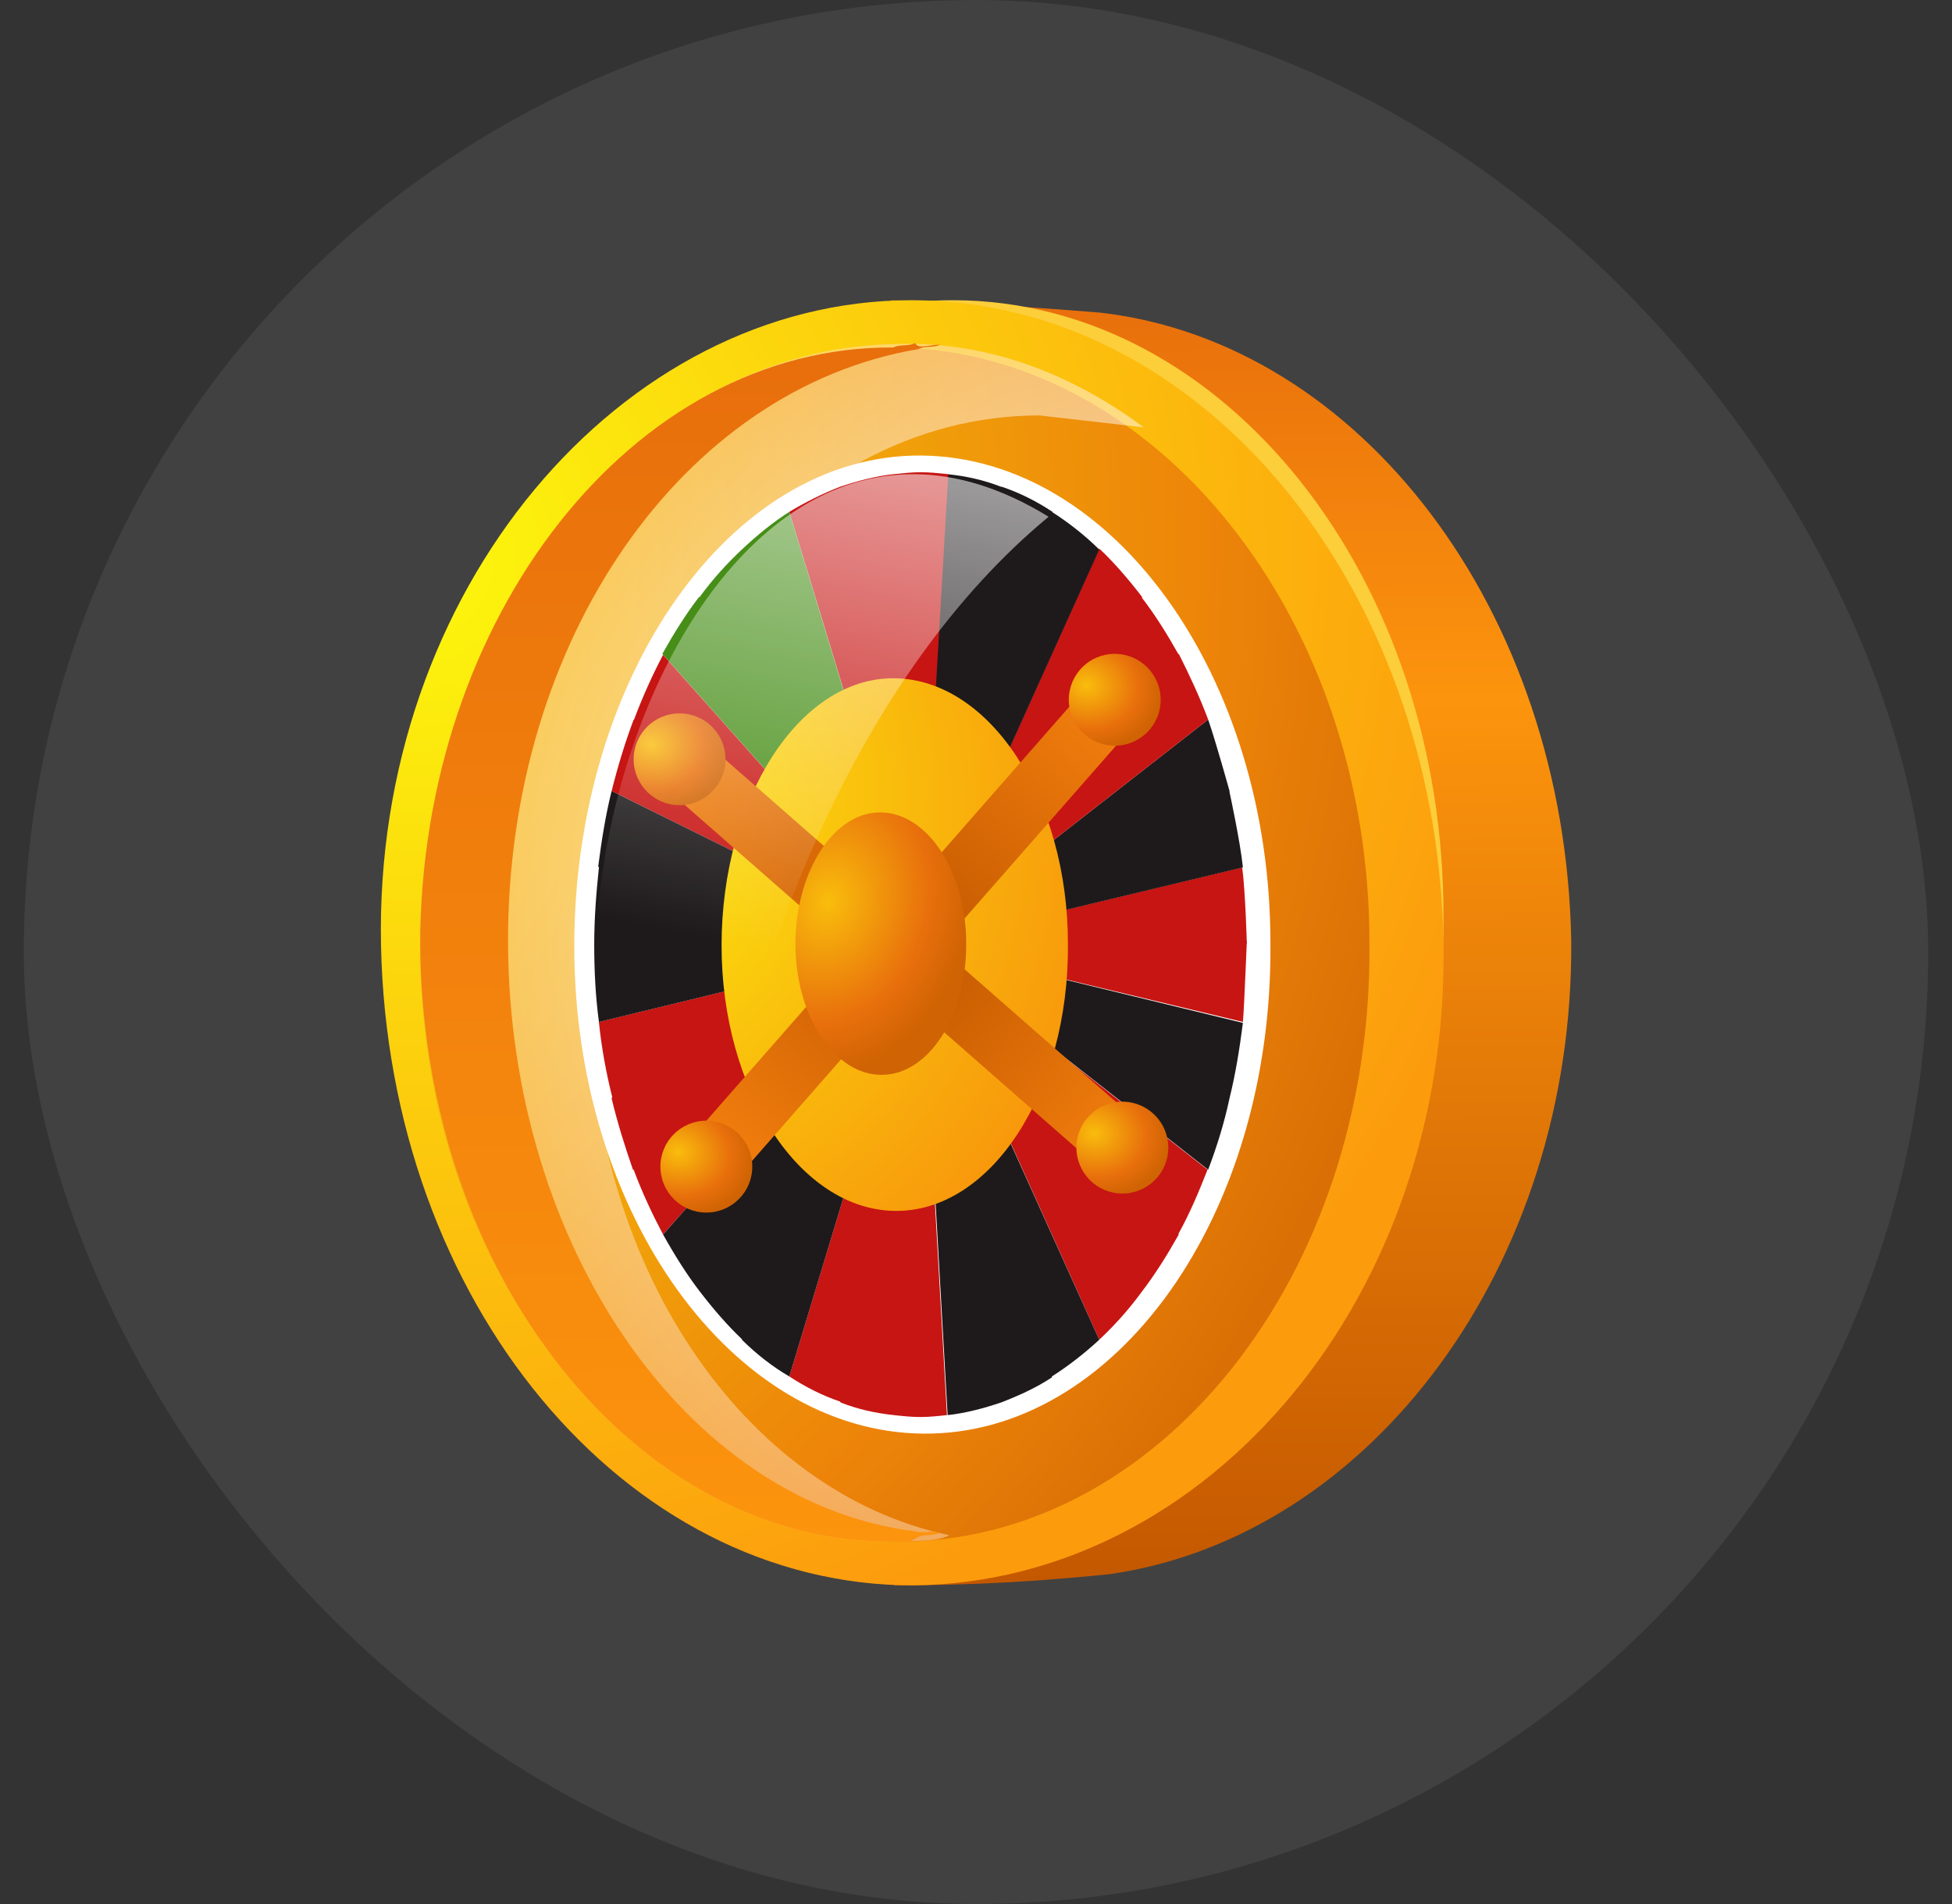 <svg width="41" height="40" viewBox="0 0 41 40" fill="none" xmlns="http://www.w3.org/2000/svg">
<rect x="0" y="0" width="41" height="40" fill="#333333" stroke="none"/>
<rect x="0.5" width="40" height="40" rx="20" fill="white" fill-opacity="0.07"/>
<path d="M33.002 19.764C32.879 12.831 28.572 7.196 23.112 6.568C22.175 6.492 21.305 6.431 20.389 6.383C19.854 6.354 19.304 6.329 18.717 6.307L18.777 19.858L18.776 33.306C20.472 33.306 21.836 33.219 23.303 33.071C28.78 32.288 33.062 26.592 33.002 19.764Z" fill="url(#paint0_linear_208_522)"/>
<path d="M30.319 19.287C30.345 12.136 25.725 6.316 20.026 6.307C14.327 6.298 9.81 12.169 9.783 19.32C9.817 26.575 14.497 32.499 20.136 32.405C25.775 32.309 30.352 26.542 30.319 19.287Z" fill="#FCCE3A"/>
<path d="M30.318 19.746C30.16 12.274 25.218 6.299 19.131 6.307C13.044 6.315 7.846 12.393 8.003 19.866C8.162 27.339 13.104 33.315 19.19 33.306C25.383 33.237 30.476 27.219 30.318 19.746Z" fill="url(#paint1_radial_208_522)"/>
<path d="M28.764 19.829C28.775 12.957 24.247 7.343 18.764 7.301C13.281 7.259 8.837 12.986 8.825 19.859C8.814 26.732 13.342 32.346 18.826 32.387C24.309 32.429 28.827 26.827 28.764 19.829Z" fill="url(#paint2_radial_208_522)"/>
<path opacity="0.5" d="M21.829 8.727C16.548 8.738 12.411 14.121 12.379 20.671C12.304 26.576 15.655 31.356 19.939 32.252C19.774 32.346 19.492 32.366 19.226 32.374C19.081 32.379 18.941 32.38 18.826 32.387C13.416 32.47 8.888 26.857 8.825 19.858C8.837 12.986 13.281 7.259 18.891 7.227C20.737 7.176 22.497 7.843 24.024 8.978L21.829 8.727Z" fill="url(#paint3_radial_208_522)"/>
<path d="M19.294 7.333C14.331 8.165 10.65 13.455 10.671 19.808C10.692 26.16 14.414 31.565 19.207 32.169C19.317 32.197 19.404 32.189 19.494 32.184C19.57 32.178 19.646 32.176 19.737 32.2C19.648 32.252 19.522 32.241 19.411 32.256C19.364 32.262 19.319 32.273 19.281 32.294C19.154 32.367 19.027 32.44 18.826 32.388C13.416 32.47 8.888 26.858 8.825 19.859C8.837 12.986 13.281 7.259 18.764 7.301C18.828 7.265 18.91 7.259 18.992 7.254C19.073 7.249 19.156 7.244 19.22 7.207C19.294 7.333 19.422 7.259 19.75 7.238C19.687 7.275 19.604 7.28 19.522 7.286C19.44 7.291 19.358 7.296 19.294 7.333Z" fill="url(#paint4_linear_208_522)"/>
<path d="M26.684 19.832C26.692 14.203 23.372 9.605 19.351 9.57C15.331 9.536 12.071 14.227 12.062 19.856C12.055 25.485 15.375 30.084 19.396 30.118C23.417 30.152 26.73 25.564 26.684 19.832Z" fill="white"/>
<path d="M26.189 19.845C26.189 19.845 26.161 18.749 26.091 18.222L19.328 19.845L19.343 19.846L26.106 21.469C26.136 21.184 26.205 19.273 26.189 19.845Z" fill="#C71513"/>
<path d="M25.825 16.618C25.825 16.618 25.545 15.603 25.376 15.116L19.343 19.825V19.845L26.106 18.222C26.05 17.674 25.825 16.639 25.825 16.639V16.618Z" fill="#1E1A1B"/>
<path fill-rule="evenodd" clip-rule="evenodd" d="M23.987 12.539C23.706 12.174 23.412 11.829 23.089 11.524L19.361 19.804L19.343 19.825L19.357 19.814L19.343 19.845L19.403 19.778L25.376 15.116C25.194 14.629 24.983 14.183 24.759 13.736L24.752 13.744C24.515 13.323 24.265 12.921 23.987 12.56L23.987 12.539Z" fill="#C71513"/>
<path d="M19.903 9.962C20.296 10.002 20.661 10.084 21.026 10.226L21.041 10.226C21.405 10.347 21.77 10.53 22.107 10.753L22.105 10.761C22.451 10.983 22.784 11.244 23.089 11.545L19.343 19.846L19.328 19.845L19.903 9.962Z" fill="#1E1A1B"/>
<path fill-rule="evenodd" clip-rule="evenodd" d="M19.881 9.958L19.918 9.961L19.343 19.845L19.341 19.818L19.341 19.816L19.343 19.845L19.332 19.789L16.579 10.753C16.916 10.55 17.28 10.368 17.645 10.226C18.009 10.104 18.388 10.002 18.767 9.962L18.804 9.958C18.987 9.939 19.159 9.921 19.343 9.921C19.527 9.921 19.699 9.939 19.881 9.958Z" fill="#C71513"/>
<path d="M15.582 11.545C15.905 11.241 16.227 10.977 16.578 10.754L19.342 19.846L19.294 19.772L19.328 19.826L19.308 19.803L19.327 19.845L19.28 19.771L13.912 13.737C14.151 13.311 14.403 12.905 14.684 12.54L14.69 12.55C14.968 12.168 15.261 11.847 15.581 11.545L15.582 11.545Z" fill="#468E17"/>
<path d="M13.316 15.121C13.497 14.639 13.705 14.178 13.927 13.757L19.314 19.813L19.329 19.825L19.321 19.82L19.343 19.845L19.295 19.808L12.847 16.618C12.973 16.111 13.127 15.603 13.31 15.116L13.316 15.121Z" fill="#C71513"/>
<path d="M19.343 19.845L25.376 24.574C25.559 24.087 25.713 23.6 25.825 23.073C25.951 22.565 26.036 22.037 26.106 21.489L19.343 19.845Z" fill="#1E1A1B"/>
<path d="M23.987 27.131C23.706 27.516 23.412 27.841 23.089 28.145L19.376 19.897L19.375 19.896L19.329 19.845L19.355 19.865L19.343 19.846L19.362 19.868L19.343 19.824L19.382 19.886L25.363 24.573C25.181 25.037 24.986 25.5 24.75 25.924L24.759 25.934C24.52 26.36 24.267 26.765 23.987 27.131Z" fill="#C71513"/>
<path fill-rule="evenodd" clip-rule="evenodd" d="M22.093 28.937C21.756 29.16 21.391 29.322 21.026 29.464C20.662 29.586 20.283 29.688 19.904 29.729L19.343 19.846L19.343 19.847L23.089 28.146C22.78 28.43 22.444 28.694 22.093 28.917V28.937Z" fill="#1E1A1B"/>
<path d="M16.579 28.916C16.916 29.139 17.281 29.322 17.645 29.444L17.659 29.465C18.02 29.606 18.38 29.686 18.768 29.728C18.95 29.748 19.146 29.769 19.329 29.769C19.525 29.769 19.708 29.748 19.89 29.728L19.336 19.969L19.343 19.846L19.332 19.906L19.329 19.845L19.322 19.965L19.329 19.824L16.579 28.916Z" fill="#C71513"/>
<path d="M12.86 23.051C12.733 22.544 12.635 22.016 12.579 21.468L19.342 19.824L19.328 19.846L19.342 19.845L13.926 25.933C13.701 25.507 13.491 25.06 13.309 24.573L13.295 24.574C13.126 24.087 12.972 23.6 12.846 23.073L12.86 23.051Z" fill="#C71513"/>
<path d="M12.565 18.201C12.636 17.653 12.72 17.125 12.846 16.618L19.328 19.825L19.26 19.825L19.343 19.825L19.301 19.835L19.343 19.845H19.26L12.58 21.469C12.509 20.941 12.481 20.393 12.481 19.846C12.481 19.297 12.524 18.749 12.58 18.222L12.565 18.201Z" fill="#1E1A1B"/>
<path fill-rule="evenodd" clip-rule="evenodd" d="M14.698 27.131C14.418 26.766 14.165 26.36 13.927 25.934L19.316 19.856L19.329 19.825L19.322 19.848L19.343 19.825L19.317 19.866L19.306 19.902L19.343 19.845L19.285 19.973L16.579 28.917C16.228 28.714 15.892 28.45 15.583 28.146L15.587 28.137C15.268 27.834 14.976 27.493 14.698 27.131Z" fill="#1E1A1B"/>
<path d="M22.431 19.838C22.435 16.772 20.783 14.268 18.782 14.249C16.782 14.23 15.161 16.785 15.156 19.851C15.152 22.916 16.805 25.421 18.805 25.439C20.806 25.458 22.454 22.959 22.431 19.838Z" fill="url(#paint5_radial_208_522)"/>
<rect x="22.984" y="14.249" width="1.278" height="13.255" transform="rotate(41.235 22.984 14.249)" fill="url(#paint6_linear_208_522)"/>
<rect x="13.645" y="16.264" width="1.278" height="13.367" transform="rotate(-48.765 13.645 16.264)" fill="url(#paint7_linear_208_522)"/>
<circle cx="14.274" cy="15.951" r="0.965" fill="url(#paint8_radial_208_522)"/>
<circle cx="14.836" cy="24.509" r="0.965" fill="url(#paint9_radial_208_522)"/>
<circle cx="23.414" cy="14.701" r="0.965" fill="url(#paint10_radial_208_522)"/>
<circle cx="23.574" cy="24.109" r="0.965" fill="url(#paint11_radial_208_522)"/>
<path d="M20.294 19.821C20.296 18.31 19.481 17.076 18.495 17.067C17.509 17.057 16.71 18.316 16.708 19.827C16.706 21.338 17.52 22.572 18.506 22.581C19.492 22.591 20.305 21.359 20.294 19.821Z" fill="url(#paint12_radial_208_522)"/>
<path d="M22.025 10.856C14.038 5.946 9.464 22.72 14.852 25.627C15.684 20.058 18.055 14.142 22.025 10.856Z" fill="url(#paint13_linear_208_522)"/>
<defs>
<linearGradient id="paint0_linear_208_522" x1="25.889" y1="33.25" x2="25.772" y2="6.299" gradientUnits="userSpaceOnUse">
<stop stop-color="#C45800"/>
<stop offset="0.688" stop-color="#FC940D"/>
<stop offset="1" stop-color="#E86F0C"/>
</linearGradient>
<radialGradient id="paint1_radial_208_522" cx="0" cy="0" r="1" gradientUnits="userSpaceOnUse" gradientTransform="translate(8.764 11.744) rotate(-29.969) scale(23.752 23.618)">
<stop stop-color="#FCF80D"/>
<stop offset="1" stop-color="#FC9C0D"/>
</radialGradient>
<radialGradient id="paint2_radial_208_522" cx="0" cy="0" r="1" gradientUnits="userSpaceOnUse" gradientTransform="translate(-1.851 11.879) rotate(-29.799) scale(34.88 34.564)">
<stop stop-color="#FCF80D"/>
<stop offset="0.785" stop-color="#ED8409"/>
<stop offset="1" stop-color="#D16603"/>
</radialGradient>
<radialGradient id="paint3_radial_208_522" cx="0" cy="0" r="1" gradientUnits="userSpaceOnUse" gradientTransform="translate(25.145 19.251) rotate(-29.799) scale(20.151 19.969)">
<stop offset="0.515" stop-color="white"/>
<stop offset="0.685" stop-color="#FFE2C3"/>
<stop offset="1" stop-color="#FFA84B"/>
</radialGradient>
<linearGradient id="paint4_linear_208_522" x1="14.329" y1="32.451" x2="14.223" y2="7.67" gradientUnits="userSpaceOnUse">
<stop stop-color="#FC940D"/>
<stop offset="1" stop-color="#E86F0C"/>
</linearGradient>
<radialGradient id="paint5_radial_208_522" cx="0" cy="0" r="1" gradientUnits="userSpaceOnUse" gradientTransform="translate(11.261 16.291) rotate(-34.996) scale(13.482 14.555)">
<stop stop-color="#FCF80D"/>
<stop offset="1" stop-color="#F78A0C"/>
</radialGradient>
<linearGradient id="paint6_linear_208_522" x1="23.818" y1="26.363" x2="23.768" y2="15.089" gradientUnits="userSpaceOnUse">
<stop stop-color="#EE7B0C"/>
<stop offset="0.484" stop-color="#C35800"/>
<stop offset="1" stop-color="#EE7B0C"/>
</linearGradient>
<linearGradient id="paint7_linear_208_522" x1="14.479" y1="28.48" x2="14.427" y2="17.11" gradientUnits="userSpaceOnUse">
<stop stop-color="#EE7B0C"/>
<stop offset="0.484" stop-color="#C35800"/>
<stop offset="1" stop-color="#EE7B0C"/>
</linearGradient>
<radialGradient id="paint8_radial_208_522" cx="0" cy="0" r="1" gradientUnits="userSpaceOnUse" gradientTransform="translate(13.678 15.644) rotate(10.083) scale(1.585 1.332)">
<stop stop-color="#F9BD0C"/>
<stop offset="0.698" stop-color="#E86F0C"/>
<stop offset="1" stop-color="#D06303"/>
</radialGradient>
<radialGradient id="paint9_radial_208_522" cx="0" cy="0" r="1" gradientUnits="userSpaceOnUse" gradientTransform="translate(14.24 24.201) rotate(10.083) scale(1.585 1.332)">
<stop stop-color="#F9BD0C"/>
<stop offset="0.698" stop-color="#E86F0C"/>
<stop offset="1" stop-color="#D06303"/>
</radialGradient>
<radialGradient id="paint10_radial_208_522" cx="0" cy="0" r="1" gradientUnits="userSpaceOnUse" gradientTransform="translate(22.818 14.394) rotate(10.083) scale(1.585 1.332)">
<stop stop-color="#F9BD0C"/>
<stop offset="0.698" stop-color="#E86F0C"/>
<stop offset="1" stop-color="#D06303"/>
</radialGradient>
<radialGradient id="paint11_radial_208_522" cx="0" cy="0" r="1" gradientUnits="userSpaceOnUse" gradientTransform="translate(22.978 23.802) rotate(10.083) scale(1.585 1.332)">
<stop stop-color="#F9BD0C"/>
<stop offset="0.698" stop-color="#E86F0C"/>
<stop offset="1" stop-color="#D06303"/>
</radialGradient>
<radialGradient id="paint12_radial_208_522" cx="0" cy="0" r="1" gradientUnits="userSpaceOnUse" gradientTransform="translate(17.393 18.946) rotate(15.297) scale(3.007 3.73)">
<stop stop-color="#F9BD0C"/>
<stop offset="0.698" stop-color="#E86F0C"/>
<stop offset="1" stop-color="#D06303"/>
</radialGradient>
<linearGradient id="paint13_linear_208_522" x1="21.065" y1="1.793" x2="17.461" y2="20.206" gradientUnits="userSpaceOnUse">
<stop stop-color="white"/>
<stop offset="1" stop-color="white" stop-opacity="0"/>
</linearGradient>
</defs>
</svg>
